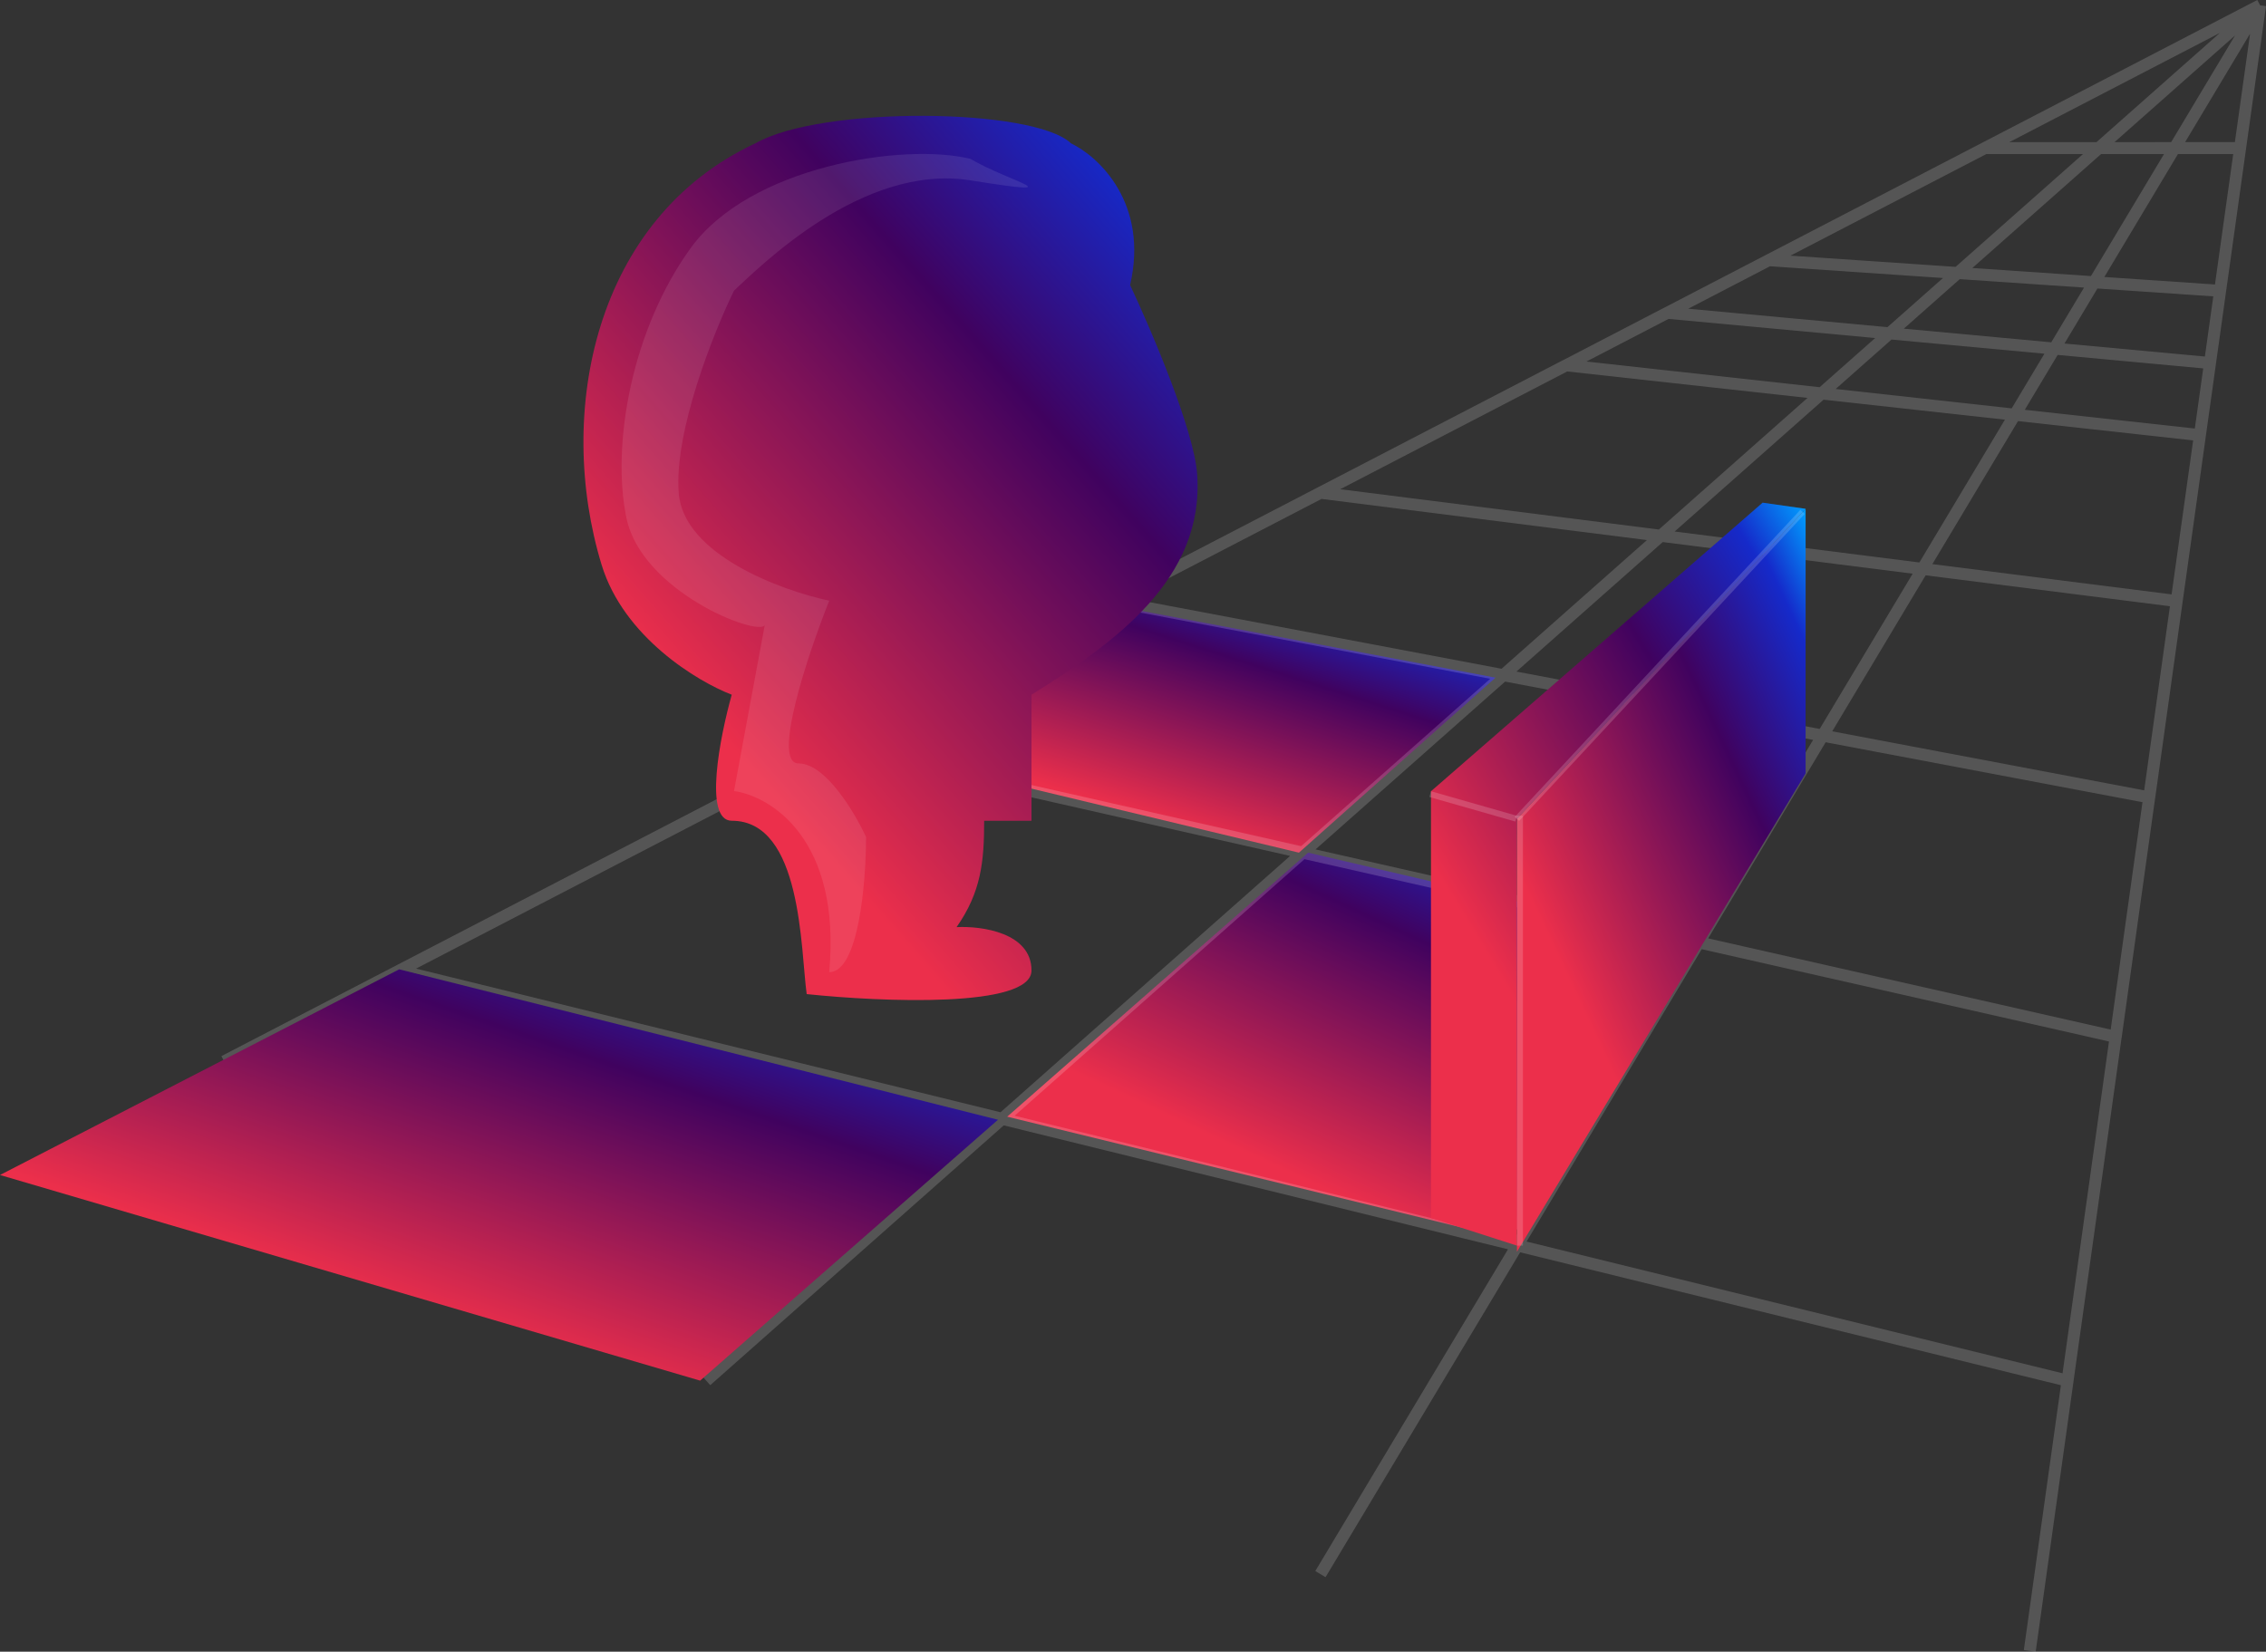<svg xmlns="http://www.w3.org/2000/svg" xmlns:xlink="http://www.w3.org/1999/xlink" width="189.495" height="138.154" viewBox="0 0 189.495 138.154">
  <rect x="0" y="0" width="189.495" height="138.154" fill="#333333" stroke="none"/>
  <defs>
    <linearGradient id="linear-gradient" x1="1" x2="0.356" y2="0.781" gradientUnits="objectBoundingBox">
      <stop offset="0" stop-color="#009fff"/>
      <stop offset="0.138" stop-color="#152aca"/>
      <stop offset="0.419" stop-color="#40025f"/>
      <stop offset="1" stop-color="#ec2f4b"/>
    </linearGradient>
  </defs>
  <g id="morty" transform="translate(0 -0.556)">
    <path id="Tracé_125" data-name="Tracé 125" d="M93.73,51.331,72.159,63.144l36.465,8.731,16.434-14.637Z" fill="url(#linear-gradient)"/>
    <path id="Tracé_123" data-name="Tracé 123" d="M109.394,71.875,84.228,93.959l42.114,10.272,14.894-24.909Z" fill="url(#linear-gradient)"/>
    <path id="Tracé_117" data-name="Tracé 117" d="M189,1,59.063,116.043M189,1,110.421,132.221M189,1l-1.671,11.941M189,1,165.986,12.941m3.754,125.7,3.162-22.6M18.746,89.337l14.637-7.595m0,0,139.519,34.3M33.383,81.742,69.591,62.956M172.9,116.043l4.025-28.76m0,0L69.591,62.956M176.927,87.283l2.8-20.03m-110.139-4.3L92.959,50.831m0,0L179.73,67.253M92.959,50.831l17.462-9.06M179.73,67.253l1.221-8.731,1.076-7.691m0,0-71.606-9.06m71.606,9.06,1.943-13.88m-73.549,4.82,20.544-10.659m53.005,5.839-53.005-5.839m53.005,5.839.844-6.035m-53.849.2,8.474-4.4m46.219-1.833-37.745-2.564m37.745,2.564,1.671-11.941m-1.671,11.941-.844,6.035m-36.9-8.6,18.073-9.377m-18.073,9.377-8.474,4.4m47.89-13.774H165.986m18.828,17.976-45.375-4.2" fill="none" stroke="rgba(255,255,255,0.17)" stroke-width="1"/>
    <path id="Tracé_118" data-name="Tracé 118" d="M100.113,40.216c-.264-3.69-3.848-12.079-5.607-15.813,1.583-6.852-2.639-10.762-4.948-11.86-3.078-2.965-20.846-3.163-26.387,0-13.464,6.276-16.733,22.551-12.863,35.25,1.847,6.062,8.026,9.773,10.884,10.871-.989,3.514-2.375,10.542,0,10.542,5.889,0,5.756,10.8,6.267,14.5,6.267.659,18.8,1.186,18.8-1.977s-4.178-3.734-6.267-3.624c2.05-2.925,2.309-5.469,2.309-8.895H86.26V58.664C93.106,54.39,100.743,49.031,100.113,40.216Z" fill="url(#linear-gradient)"/>
    <path id="Tracé_119" data-name="Tracé 119" d="M126.856,69.05v36.208l24.139-40.01V43.114Z" fill="url(#linear-gradient)"/>
    <path id="Tracé_120" data-name="Tracé 120" d="M126.856,104.745l-7.19-2.312V66.739L147.4,42.6l3.6.514L126.856,69.05Z" fill="url(#linear-gradient)"/>
    <line id="Ligne_13" data-name="Ligne 13" x1="7.19" y1="2.054" transform="translate(119.597 66.979)" fill="none" stroke="rgba(255,255,255,0.17)" stroke-width="0.5"/>
    <path id="Tracé_121" data-name="Tracé 121" d="M126.856,69.05l23.882-25.679" fill="none" stroke="rgba(255,255,255,0.17)" stroke-width="0.5"/>
    <line id="Ligne_14" data-name="Ligne 14" y2="35.951" transform="translate(127.106 68.793)" fill="none" stroke="rgba(255,255,255,0.17)" stroke-width="0.5"/>
    <path id="Tracé_122" data-name="Tracé 122" d="M57.786,21.269c4.931-6.779,17.711-8.8,23.36-7.429,3.167,1.883,9.039,3.236,0,1.8S63.521,22.9,61.382,24.864c-1.712,3.51-5.033,11.813-4.622,16.948s8.56,8.132,12.583,8.988c-1.8,4.537-4.828,13.61-2.568,13.61s4.708,4.109,5.649,6.163c0,3.766-.616,11.3-3.082,11.3,1.027-11.093-4.879-14.723-7.961-15.151L63.95,52.854c-.6.942-10.28-2.807-11.564-8.97S52.856,28.048,57.786,21.269Z" fill="rgba(255,255,255,0.09)"/>
    <path id="Tracé_124" data-name="Tracé 124" d="M33.383,81.633,0,98.838l58.549,17.2L83.458,94.216Z" fill="url(#linear-gradient)"/>
  </g>
</svg>
